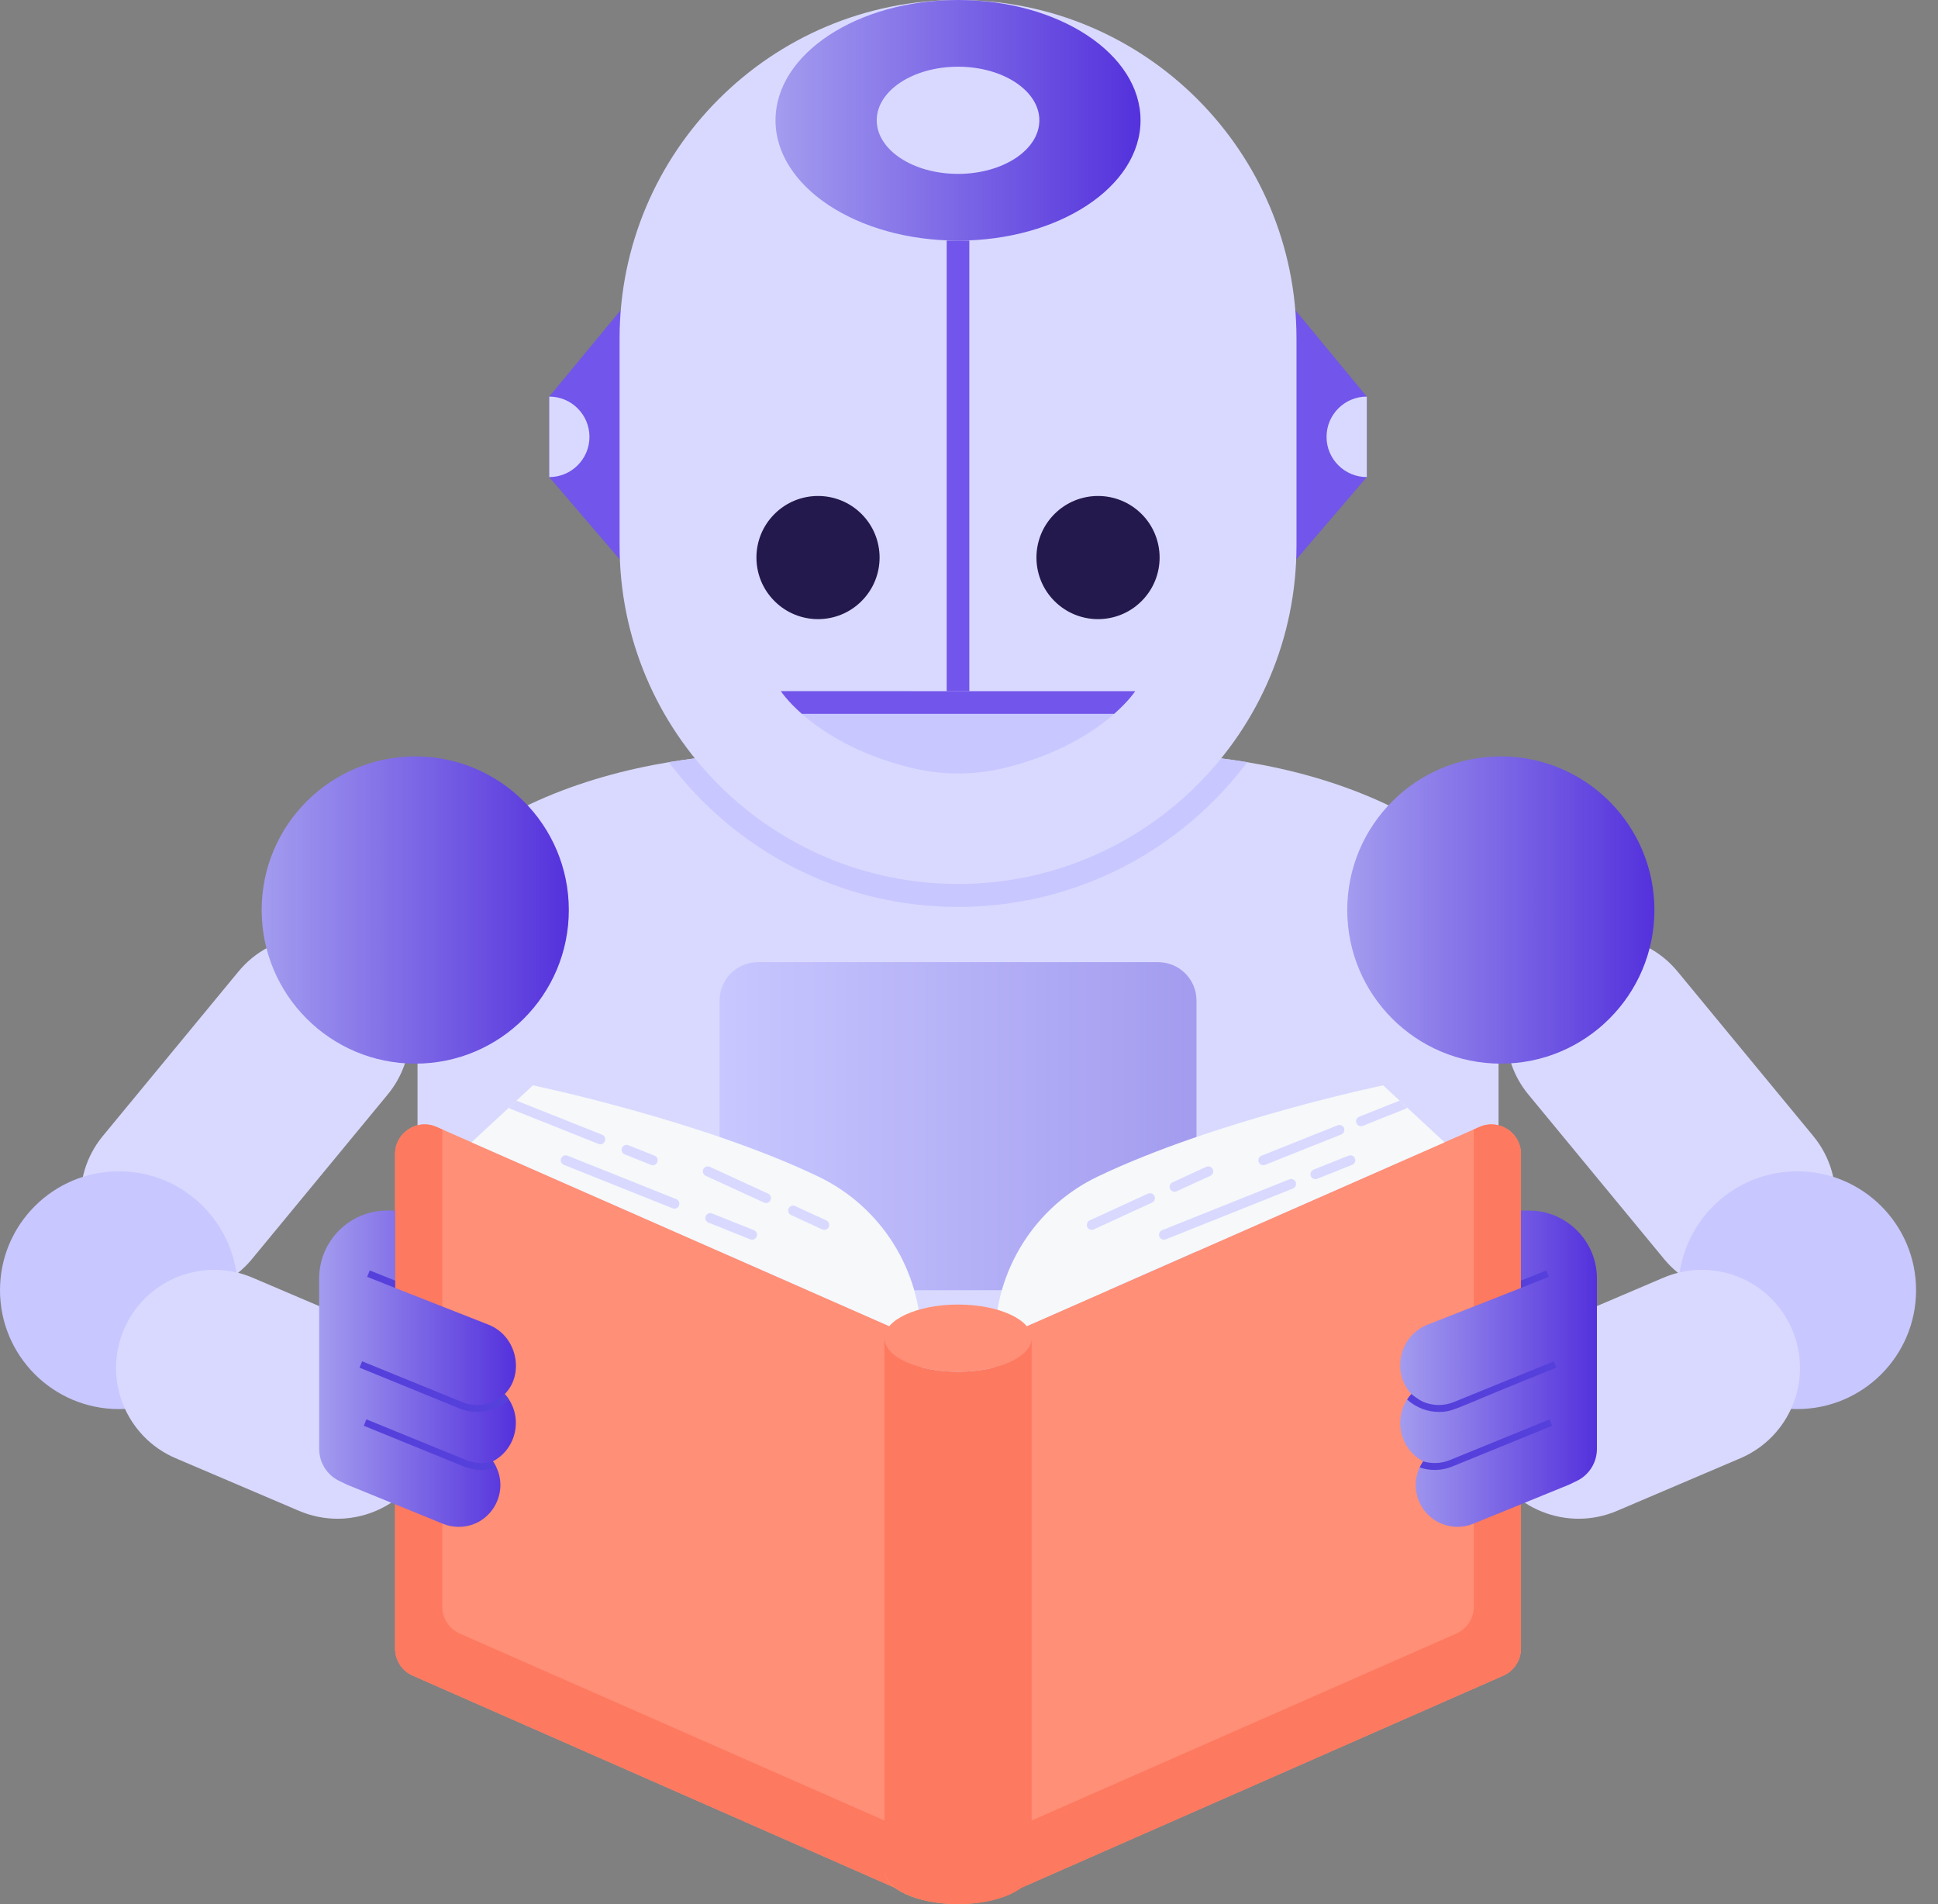 <svg width="57" height="56" viewBox="0 0 57 56" fill="none" xmlns="http://www.w3.org/2000/svg">
<rect x="0" y="0" width="57" height="56" fill="#808080" stroke="none"/>
<path d="M44.075 25.955V48.124H12.28V25.955C14.385 23.834 17.125 22.84 19.672 22.416C23.611 21.761 27.096 22.463 27.096 22.463H29.259C29.259 22.463 32.744 21.761 36.683 22.416C39.23 22.84 41.97 23.834 44.075 25.955Z" fill="#D9D9FF"/>
<path d="M35.191 29.426V36.817C35.191 37.44 34.686 37.946 34.062 37.946H22.292C21.669 37.946 21.163 37.44 21.163 36.817V29.426C21.163 28.802 21.669 28.297 22.292 28.297H34.062C34.686 28.297 35.191 28.802 35.191 29.426Z" fill="url(#paint0_linear_1_1676)"/>
<path d="M36.683 22.416C34.743 25 31.651 26.673 28.177 26.673C24.704 26.673 21.612 25 19.672 22.416C23.611 21.761 27.096 22.463 27.096 22.463H29.259C29.259 22.463 32.744 21.761 36.683 22.416Z" fill="#C8C7FF"/>
<path d="M12.054 30.38C12.054 31.017 11.841 31.658 11.404 32.188L7.409 37.031C6.409 38.243 4.617 38.415 3.407 37.415C2.195 36.416 2.023 34.625 3.022 33.413L7.016 28.57C8.017 27.358 9.808 27.186 11.018 28.186C11.701 28.747 12.054 29.561 12.054 30.38Z" fill="#D9D9FF"/>
<path d="M6.991 37.945C6.991 39.875 5.426 41.441 3.495 41.441C1.565 41.441 0 39.875 0 37.945C0 36.015 1.565 34.448 3.495 34.448C5.426 34.448 6.991 36.015 6.991 37.945Z" fill="#C8C7FF"/>
<path d="M16.73 26.764C16.73 29.258 14.708 31.282 12.213 31.282C9.718 31.282 7.696 29.258 7.696 26.764C7.696 24.27 9.718 22.246 12.213 22.246C14.708 22.246 16.73 24.27 16.73 26.764Z" fill="url(#paint1_linear_1_1676)"/>
<path d="M12.582 42.912C12.114 44.008 11.047 44.666 9.925 44.666C9.548 44.666 9.165 44.592 8.795 44.434L5.167 42.887C3.702 42.261 3.019 40.566 3.645 39.101C4.112 38.004 5.178 37.346 6.3 37.346C6.678 37.346 7.062 37.42 7.431 37.578L11.06 39.126C12.526 39.75 13.207 41.445 12.582 42.912Z" fill="#D9D9FF"/>
<path d="M27.095 39.415V55.862L12.139 49.281C11.823 49.142 11.62 48.829 11.62 48.486V33.938C11.62 33.311 12.265 32.889 12.841 33.143L27.095 39.415Z" fill="#FF8F76"/>
<path d="M27.096 54.019V55.862L12.14 49.281C11.824 49.143 11.62 48.829 11.62 48.486V33.939C11.62 33.311 12.264 32.889 12.84 33.144L13.007 33.218V47.252C13.007 47.596 13.21 47.907 13.527 48.047L27.096 54.019Z" fill="#FD795F"/>
<path d="M27.095 39.416L13.868 33.595L14.966 32.577L15.189 32.369L15.673 31.92C15.673 31.92 20.589 32.94 24.059 34.598C25.916 35.483 27.095 37.359 27.095 39.416Z" fill="#F6F8FA"/>
<path d="M14.497 42.978C15.06 43.791 14.48 44.905 13.49 44.905C13.335 44.905 13.178 44.876 13.026 44.814L10.204 43.663L9.978 43.554C9.617 43.381 9.387 43.014 9.387 42.613V37.601C9.387 36.497 10.282 35.603 11.385 35.603H11.621V37.879L14.361 38.956C15.234 39.299 15.419 40.431 14.845 40.999C15.392 41.598 15.237 42.585 14.497 42.978Z" fill="url(#paint2_linear_1_1676)"/>
<path d="M14.968 41.161C14.552 41.534 13.988 41.618 13.513 41.422L10.575 40.223L10.651 40.036L13.59 41.233C13.882 41.353 14.206 41.351 14.498 41.226C14.634 41.167 14.849 40.994 14.845 40.999C14.891 41.049 14.931 41.104 14.968 41.161Z" fill="#5640DB"/>
<path d="M14.6 43.158C14.28 43.268 13.937 43.252 13.638 43.129L10.7 41.932L10.776 41.743L13.715 42.942C13.967 43.043 14.241 43.056 14.497 42.978C14.536 43.035 14.571 43.095 14.6 43.158Z" fill="#5640DB"/>
<path d="M11.622 37.879L10.799 37.552L10.874 37.364L11.622 37.663V37.879Z" fill="#5640DB"/>
<path d="M44.301 30.38C44.301 31.017 44.514 31.658 44.951 32.188L48.946 37.031C49.946 38.243 51.737 38.415 52.948 37.415C54.16 36.416 54.332 34.625 53.333 33.413L49.338 28.57C48.338 27.358 46.547 27.186 45.336 28.186C44.654 28.747 44.301 29.561 44.301 30.38Z" fill="#D9D9FF"/>
<path d="M49.364 37.945C49.364 39.875 50.929 41.441 52.86 41.441C54.79 41.441 56.355 39.875 56.355 37.945C56.355 36.015 54.79 34.448 52.86 34.448C50.929 34.448 49.364 36.015 49.364 37.945Z" fill="#C8C7FF"/>
<path d="M39.625 26.764C39.625 29.258 41.647 31.282 44.143 31.282C46.637 31.282 48.659 29.258 48.659 26.764C48.659 24.27 46.637 22.246 44.143 22.246C41.647 22.246 39.625 24.27 39.625 26.764Z" fill="url(#paint3_linear_1_1676)"/>
<path d="M43.772 42.912C44.403 44.39 46.108 45.055 47.56 44.434L51.188 42.887C52.653 42.261 53.335 40.566 52.709 39.101C52.243 38.004 51.176 37.346 50.055 37.346C49.677 37.346 49.293 37.42 48.923 37.578L45.295 39.126C43.829 39.75 43.148 41.445 43.772 42.912Z" fill="#D9D9FF"/>
<path d="M29.26 39.415V55.862L44.215 49.281C44.531 49.142 44.734 48.829 44.734 48.486V33.938C44.734 33.311 44.09 32.889 43.514 33.143L29.26 39.415Z" fill="#FF8F76"/>
<path d="M29.26 54.019V55.862L44.215 49.281C44.532 49.143 44.735 48.829 44.735 48.486V33.939C44.735 33.311 44.091 32.889 43.515 33.144L43.348 33.218V47.252C43.348 47.596 43.145 47.907 42.829 48.047L29.26 54.019Z" fill="#FD795F"/>
<path d="M42.487 33.595L29.26 39.416C29.26 37.359 30.439 35.483 32.295 34.598C35.765 32.94 40.682 31.92 40.682 31.92C40.707 31.944 41.435 32.62 41.389 32.577L42.487 33.595Z" fill="#F6F8FA"/>
<path d="M41.858 42.978C41.631 43.305 41.57 43.733 41.722 44.123C41.974 44.766 42.7 45.071 43.329 44.814L46.151 43.663L46.377 43.554C46.738 43.381 46.968 43.014 46.968 42.613V37.601C46.968 36.497 46.073 35.603 44.97 35.603H44.734V37.879L41.994 38.956C41.161 39.283 40.922 40.347 41.497 40.983C41.502 40.989 41.506 40.994 41.51 40.999C40.966 41.594 41.114 42.583 41.858 42.978Z" fill="url(#paint4_linear_1_1676)"/>
<path d="M41.386 41.161C41.654 41.402 41.986 41.525 42.32 41.525C42.786 41.525 42.808 41.401 45.779 40.223L45.702 40.036L42.763 41.233C42.471 41.353 42.148 41.351 41.855 41.226C41.719 41.167 41.504 40.994 41.509 40.999C41.462 41.049 41.422 41.104 41.386 41.161Z" fill="#5640DB"/>
<path d="M41.755 43.158C42.075 43.268 42.418 43.252 42.717 43.129L45.655 41.932L45.579 41.743L42.64 42.942C42.388 43.043 42.114 43.056 41.858 42.978C41.819 43.034 41.784 43.095 41.755 43.158Z" fill="#5640DB"/>
<path d="M44.733 37.879L45.556 37.552L45.481 37.364L44.733 37.663V37.879Z" fill="#5640DB"/>
<path d="M30.342 55.012C30.342 55.558 29.373 56 28.177 56C26.982 56 26.013 55.558 26.013 55.012C26.013 54.465 26.982 54.022 28.177 54.022C29.373 54.022 30.342 54.465 30.342 55.012Z" fill="url(#paint5_linear_1_1676)"/>
<path d="M19.145 34.258L18.374 33.95C18.3 33.921 18.263 33.836 18.293 33.762C18.323 33.688 18.407 33.651 18.481 33.681L19.252 33.989C19.429 34.059 19.323 34.33 19.145 34.258Z" fill="#D9D9FF"/>
<path d="M17.603 33.643L15.018 32.611C14.998 32.604 14.98 32.591 14.966 32.577L15.189 32.369L17.71 33.373C17.886 33.444 17.785 33.713 17.603 33.643Z" fill="#D9D9FF"/>
<path d="M22.066 36.449L20.836 35.957C20.762 35.928 20.726 35.843 20.755 35.769C20.785 35.695 20.869 35.659 20.944 35.688L22.174 36.18C22.248 36.21 22.285 36.294 22.255 36.368C22.226 36.441 22.143 36.48 22.066 36.449Z" fill="#D9D9FF"/>
<path d="M19.783 35.536L16.585 34.258C16.511 34.228 16.474 34.144 16.504 34.069C16.534 33.995 16.618 33.959 16.693 33.989L19.891 35.267C19.965 35.297 20.001 35.381 19.971 35.456C19.942 35.528 19.86 35.566 19.783 35.536Z" fill="#D9D9FF"/>
<path d="M24.184 36.157L23.266 35.734C23.194 35.701 23.162 35.615 23.195 35.542C23.228 35.47 23.314 35.438 23.387 35.471L24.305 35.893C24.378 35.927 24.41 36.013 24.377 36.086C24.343 36.158 24.258 36.19 24.184 36.157Z" fill="#D9D9FF"/>
<path d="M22.47 35.368L20.756 34.58C20.683 34.547 20.651 34.461 20.684 34.388C20.718 34.315 20.803 34.283 20.877 34.317L22.591 35.105C22.664 35.139 22.696 35.225 22.662 35.297C22.629 35.37 22.543 35.402 22.47 35.368Z" fill="#D9D9FF"/>
<path d="M37.022 34.177C36.992 34.102 37.028 34.018 37.103 33.989L39.342 33.095C39.415 33.066 39.5 33.102 39.53 33.176C39.56 33.251 39.523 33.335 39.449 33.364L37.21 34.258C37.135 34.288 37.051 34.251 37.022 34.177Z" fill="#D9D9FF"/>
<path d="M41.388 32.577C41.373 32.591 41.356 32.604 41.336 32.611C40.018 33.133 40.084 33.121 40.03 33.121C39.872 33.121 39.827 32.902 39.977 32.842L41.165 32.369L41.388 32.577Z" fill="#D9D9FF"/>
<path d="M34.1 36.368C34.071 36.294 34.107 36.21 34.181 36.18L37.92 34.685C37.995 34.656 38.079 34.692 38.109 34.766C38.138 34.84 38.102 34.925 38.028 34.954L34.288 36.449C34.212 36.48 34.129 36.441 34.1 36.368Z" fill="#D9D9FF"/>
<path d="M38.554 34.588C38.524 34.513 38.561 34.429 38.635 34.399L39.662 33.989C39.736 33.959 39.821 33.995 39.851 34.069C39.88 34.144 39.844 34.228 39.77 34.258L38.742 34.669C38.666 34.699 38.583 34.66 38.554 34.588Z" fill="#D9D9FF"/>
<path d="M31.977 36.085C31.944 36.013 31.976 35.927 32.048 35.893L33.763 35.105C33.836 35.072 33.922 35.103 33.955 35.176C33.989 35.249 33.957 35.335 33.884 35.368L32.169 36.157C32.096 36.19 32.011 36.158 31.977 36.085Z" fill="#D9D9FF"/>
<path d="M34.414 34.965C34.38 34.893 34.412 34.807 34.485 34.773L35.477 34.317C35.55 34.283 35.636 34.315 35.669 34.388C35.703 34.461 35.671 34.547 35.599 34.58L34.606 35.036C34.533 35.07 34.447 35.038 34.414 34.965Z" fill="#D9D9FF"/>
<path d="M30.342 39.357C30.342 39.903 29.373 40.345 28.177 40.345C26.982 40.345 26.013 39.903 26.013 39.357C26.013 38.811 26.982 38.367 28.177 38.367C29.373 38.367 30.342 38.811 30.342 39.357Z" fill="#FF8F76"/>
<path d="M26.013 39.357C26.013 39.903 26.982 40.345 28.177 40.345C29.373 40.345 30.342 39.903 30.342 39.357V55.012C30.342 55.558 29.373 56 28.177 56C26.982 56 26.013 55.558 26.013 55.012V39.357Z" fill="#FD795F"/>
<path d="M40.2 11.664V14.031L36.746 18.064V7.486L40.2 11.664Z" fill="#7255EA"/>
<path d="M40.2 11.664V14.031C39.547 14.031 39.016 13.501 39.016 12.848C39.016 12.194 39.547 11.664 40.2 11.664Z" fill="#D9D9FF"/>
<path d="M16.154 11.664V14.031L19.608 18.064V7.486L16.154 11.664Z" fill="#7255EA"/>
<path d="M16.154 11.664V14.031C16.807 14.031 17.337 13.501 17.337 12.848C17.337 12.194 16.807 11.664 16.154 11.664Z" fill="#D9D9FF"/>
<path d="M38.132 9.955V16.042C38.132 21.54 33.675 25.997 28.177 25.997C22.68 25.997 18.223 21.54 18.223 16.042V9.955C18.223 4.457 22.68 -0 28.177 -0C30.927 -0 33.415 1.114 35.217 2.915C37.018 4.718 38.132 7.205 38.132 9.955Z" fill="#D9D9FF"/>
<path d="M33.387 20.329C33.387 20.329 33.203 20.613 32.77 20.994C32.195 21.502 31.177 22.179 29.572 22.579C28.655 22.806 27.697 22.806 26.78 22.577C25.175 22.179 24.159 21.501 23.584 20.994C23.151 20.613 22.966 20.327 22.966 20.327L33.387 20.329Z" fill="#C8C7FF"/>
<path d="M33.576 17.678C34.283 16.971 34.283 15.824 33.576 15.117C32.868 14.41 31.722 14.41 31.014 15.117C30.307 15.824 30.307 16.971 31.014 17.678C31.722 18.386 32.868 18.386 33.576 17.678Z" fill="#23194C"/>
<path d="M25.34 17.678C26.047 16.971 26.047 15.824 25.34 15.117C24.633 14.41 23.486 14.41 22.779 15.117C22.071 15.824 22.071 16.971 22.779 17.678C23.486 18.386 24.633 18.386 25.34 17.678Z" fill="#23194C"/>
<path d="M28.177 7.076C31.142 7.076 33.545 5.492 33.545 3.538C33.545 1.584 31.142 -0 28.177 -0C25.212 -0 22.809 1.584 22.809 3.538C22.809 5.492 25.212 7.076 28.177 7.076Z" fill="url(#paint6_linear_1_1676)"/>
<path d="M28.177 5.114C29.498 5.114 30.569 4.409 30.569 3.538C30.569 2.668 29.498 1.962 28.177 1.962C26.856 1.962 25.786 2.668 25.786 3.538C25.786 4.409 26.856 5.114 28.177 5.114Z" fill="#D9D9FF"/>
<path d="M28.51 7.076H27.844V20.328H28.51V7.076Z" fill="#7255EA"/>
<path d="M33.387 20.329C33.387 20.329 33.203 20.613 32.77 20.994H23.584C23.151 20.613 22.967 20.327 22.967 20.327L33.387 20.329Z" fill="#7255EA"/>
<defs>
<linearGradient id="paint0_linear_1_1676" x1="21.163" y1="33.121" x2="35.191" y2="33.121" gradientUnits="userSpaceOnUse">
<stop offset="3.2e-07" stop-color="#C8C7FF"/>
<stop offset="1" stop-color="#A39CEF"/>
</linearGradient>
<linearGradient id="paint1_linear_1_1676" x1="7.696" y1="26.764" x2="16.73" y2="26.764" gradientUnits="userSpaceOnUse">
<stop offset="2.2e-07" stop-color="#A39CEF"/>
<stop offset="1" stop-color="#5431DC"/>
</linearGradient>
<linearGradient id="paint2_linear_1_1676" x1="9.387" y1="40.254" x2="15.175" y2="40.254" gradientUnits="userSpaceOnUse">
<stop offset="2.2e-07" stop-color="#A39CEF"/>
<stop offset="1" stop-color="#5431DC"/>
</linearGradient>
<linearGradient id="paint3_linear_1_1676" x1="39.625" y1="26.764" x2="48.659" y2="26.764" gradientUnits="userSpaceOnUse">
<stop offset="2.2e-07" stop-color="#A39CEF"/>
<stop offset="1" stop-color="#5431DC"/>
</linearGradient>
<linearGradient id="paint4_linear_1_1676" x1="41.182" y1="40.254" x2="46.968" y2="40.254" gradientUnits="userSpaceOnUse">
<stop offset="2.2e-07" stop-color="#A39CEF"/>
<stop offset="1" stop-color="#5431DC"/>
</linearGradient>
<linearGradient id="paint5_linear_1_1676" x1="26.013" y1="55.011" x2="30.342" y2="55.011" gradientUnits="userSpaceOnUse">
<stop offset="2.2e-07" stop-color="#F9BA70"/>
<stop offset="1" stop-color="#FE7055"/>
</linearGradient>
<linearGradient id="paint6_linear_1_1676" x1="22.809" y1="3.538" x2="33.545" y2="3.538" gradientUnits="userSpaceOnUse">
<stop offset="2.2e-07" stop-color="#A39CEF"/>
<stop offset="1" stop-color="#5431DC"/>
</linearGradient>
</defs>
</svg>
